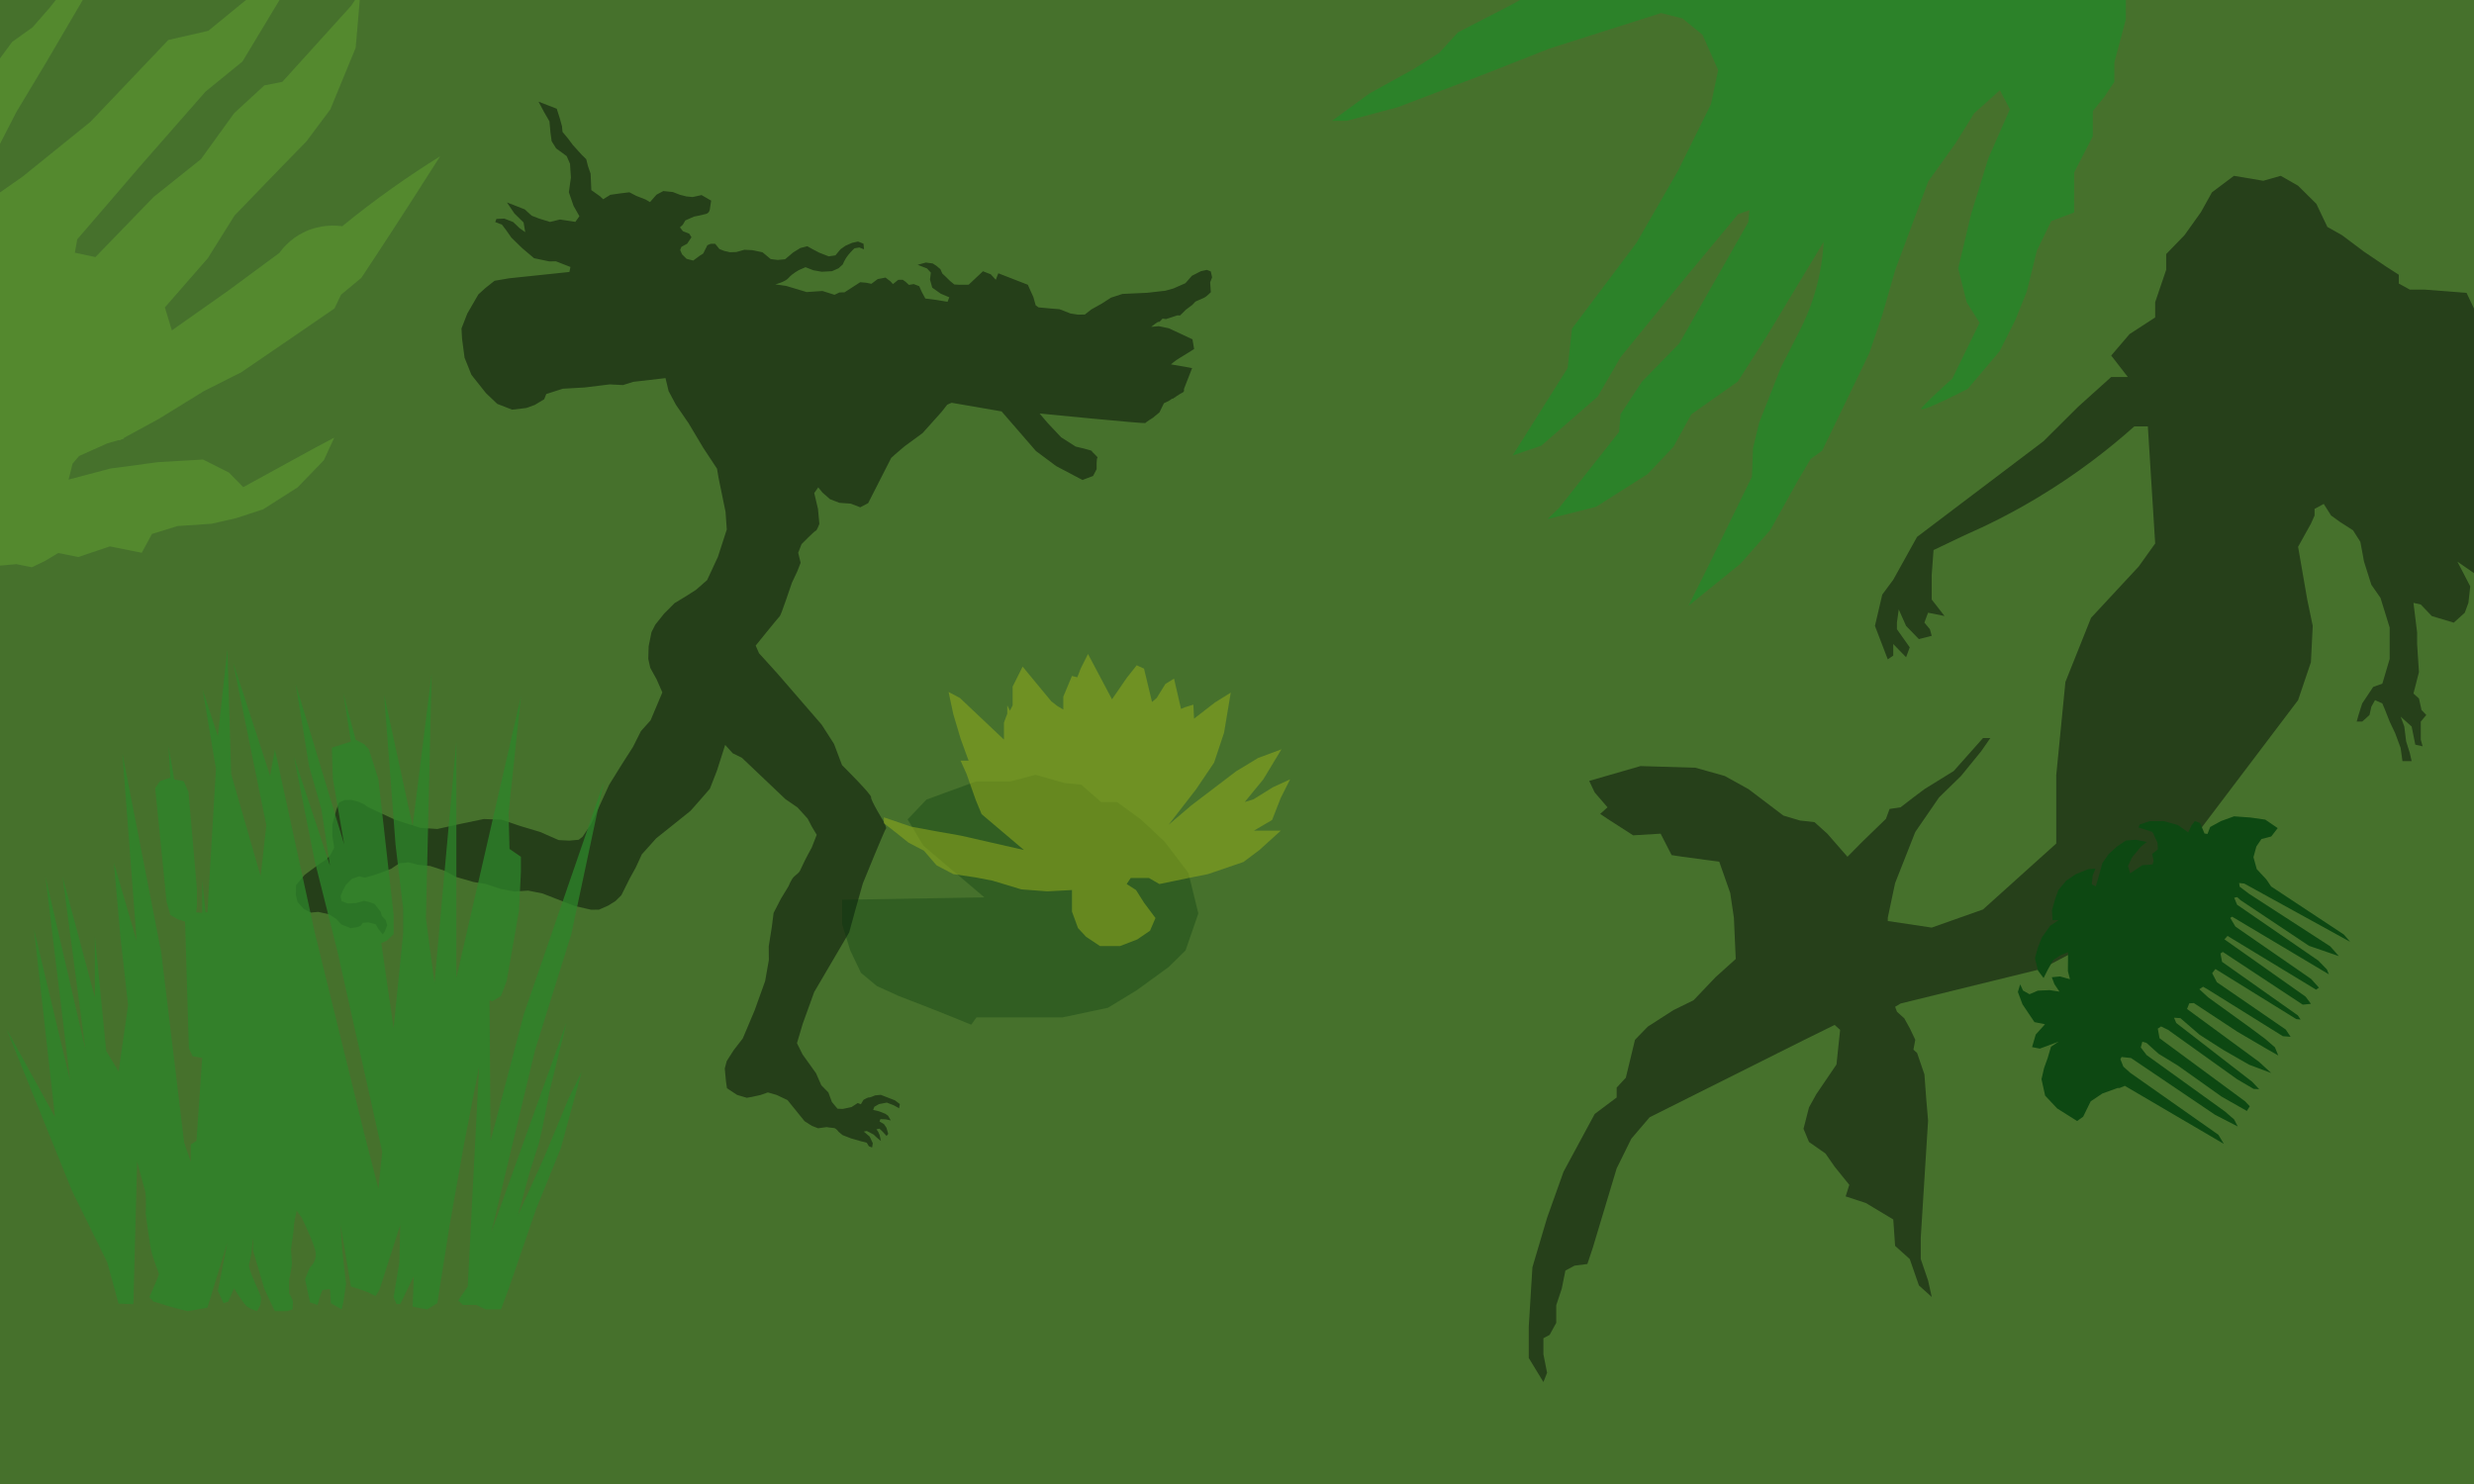 <?xml version="1.0" encoding="UTF-8"?>
<svg id="_Слой_1" data-name="Слой 1" xmlns="http://www.w3.org/2000/svg" xmlns:xlink="http://www.w3.org/1999/xlink" viewBox="0 0 3000 1800">
  <defs>
    <style>
      .cls-1 {
        fill: #0d4812;
      }

      .cls-1, .cls-2, .cls-3, .cls-4, .cls-5, .cls-6, .cls-7, .cls-8, .cls-9, .cls-10 {
        stroke-width: 0px;
      }

      .cls-11 {
        clip-path: url(#clippath-2);
      }

      .cls-2 {
        fill: #26401a;
      }

      .cls-12 {
        opacity: .49;
      }

      .cls-3 {
        fill: #46712c;
      }

      .cls-4 {
        fill: #00320d;
        opacity: .3;
      }

      .cls-4, .cls-7 {
        isolation: isolate;
      }

      .cls-5 {
        fill: #253f19;
      }

      .cls-6 {
        fill: none;
      }

      .cls-7 {
        fill: #8fa91e;
        opacity: .56;
      }

      .cls-13 {
        clip-path: url(#clippath-1);
      }

      .cls-14 {
        clip-path: url(#clippath-4);
      }

      .cls-15 {
        clip-path: url(#clippath);
      }

      .cls-8 {
        fill: #2d842a;
      }

      .cls-16 {
        opacity: .77;
      }

      .cls-17 {
        clip-path: url(#clippath-3);
      }

      .cls-9 {
        fill: #2c8229;
      }

      .cls-18 {
        clip-path: url(#clippath-5);
      }

      .cls-10 {
        fill: #61a131;
      }
    </style>
    <clipPath id="clippath">
      <polygon class="cls-6" points="-350.9 52.86 -55.97 466.03 173.71 543.5 365.34 437.49 629.01 224.11 618.14 52.86 262.05 -171.39 -350.9 52.86"/>
    </clipPath>
    <clipPath id="clippath-1">
      <polygon class="cls-6" points="-388.42 929.48 -665.39 775.58 -515.23 526.89 -51.34 204.36 443.66 -163.7 744.53 179.6 502.38 715.41 -388.42 929.48"/>
    </clipPath>
    <clipPath id="clippath-2">
      <polygon class="cls-6" points="-683.87 691.83 -221.97 505.59 229.3 129.2 345.64 -343.99 -683.87 691.83"/>
    </clipPath>
    <clipPath id="clippath-3">
      <path class="cls-6" d="m458.46,570.37l-41.69-63.39-89.93,31.83-166.11-.1L-215.36,267.72l-165.44,92.53s-32.71,204.55-28.75,199.08S-9.76,797.45-16.83,798.6c-7.07,1.14,343.89-65.76,341.15-67.73-2.74-1.98,134.14-160.5,134.14-160.5h0Z"/>
    </clipPath>
    <clipPath id="clippath-4">
      <path class="cls-6" d="m-279.35,677.27l-171.52-180.37,170.93-151.2c31.3-20.68,67.45-41.43,108.63-60.22,121.07-55.25,234.18-70.09,314.82-72.71,152.49-53.26,304.97-106.51,457.46-159.77l145,327.97-307.27,344.86-718.04-48.56h-.01Z"/>
    </clipPath>
    <clipPath id="clippath-5">
      <polygon class="cls-6" points="-445.08 429.78 -55.1 398.55 371.53 222.28 569.79 -105.16 -445.08 429.78"/>
    </clipPath>
  </defs>
  <g id="_Слой_1-2" data-name=" Слой 1">
    <g>
      <rect class="cls-3" width="3000" height="1800"/>
      <path class="cls-5" d="m1397.89,506.86l8.1-6.71,5.4-11.05s6.61-2.91,8.31-4.44c1.69-1.53,2.65-1.16,2.65-1.16,0,0,9.05-6.34,11.64-7.35,2.58-1,1.64-4.21,1.64-4.21l3.6-9.25,3.28-8.41,3.04-7.8-6.13-1.15-19.52-3.36s5.08-4.6,10.74-7.88,17.36-10.78,17.36-10.78l-2-11.75-28.77-13.4-12.17-2.55-9.1.84,4.71-3.65c4.71-3.65,5.29-2.32,5.29-2.32l3.76-4.02,4.18.53,13.81-4.49,3.23.16,7.15-7.08,7.73-5.76,3.76-4.02s7.94-3.49,10.58-4.65c2.65-1.16,8.1-6.71,8.1-6.71l-.8-12.02,2.35-6.02-1.61-7.21-4.74-1.85-7.2,1.58-10.95,5.6-7.89,8.99-14.55,6.39-9.84,2.74-21.8,2.47-30.16,1.41-13.81,4.49-11.7,7.5-12.27,6.85-7.7,6.1-8.18.21-9.31-1.43-13.33-5.19-10.63-.85-14.81-1.39-3.44-2.44-2.74-9.84-6.8-15.15-5.47-2.13-12.2-4.75-4.63-1.8-13.46-5.24-3.08,7.9-6.12-6.66-9.44-3.68-17.31,16.28-11,.1-6.44-.36-4.98-4.09-5.55-5.45-4.02-3.76-2.32-5.29-4.97-4.13-4.39-2.81-8.36-1.06-9.84,2.74,11.42,4.45,4.6,5.08-1.06,8.36,1.37,4.92,1.37,4.92,10.31,7.31,10.36,4.37-2.11,5.42-14.44-2.34-12.54-1.6-4.44-8.31-2.91-6.61-6.66-2.6-5.87,1-4.02-3.76-3.44-2.44-5.5.05-6.4,5.18-3.07-3.39-5.92-4.5-9.47,1.79-7.73,5.76-6.08-1.27-7.41-.69-19.05,12.31-6.08.12-6.04,2.83-14.65-4.61-19.15,1.31-24.54-7.37-13.49-1.97s12.12-2.95,16.25-7.92,12.44-9.41,12.44-9.41l7.94-3.49,9.52,3.71,10.26,1.81,12.33-.68,7.94-3.49,5.08-4.6s2.6-6.66,6.73-11.63,7.52-8.04,7.52-8.04l5.87-1,5.71,2.23-.63-6.83-6.66-2.6-7.2,1.58-7.94,3.49-6.03,4.23-6.19,7.46-8.15,1.21-11.42-4.45-8.2-4.29-6.29-3.55-8.52,2.16-8.68,5.39-9.79,8.25-9.1.84-8.36-1.06-9.94-8.26-12.17-2.55-9.68-.48-9.84,2.74-7.78.26-7.04-1.64-5.71-2.23-5.18-6.4-5.5.05-3.97,1.74-5.03,10.1-4.34,2.7-7.73,5.76-7.99-2.02-5.55-5.45-2.32-5.29,1.48-3.81,6.99-3.86,5.24-7.83-2.7-4.34-7.62-2.97-3.65-4.71,3.39-3.07,3.18-5.34,10.58-4.65s9.47-1.79,14.39-3.16c4.92-1.37,4.87-6.87,4.87-6.87l1.43-9.31-11.63-6.73-10.79,2.37-7.41-.69-7.99-2.02-8.57-3.34-11.59-1.22-8.31,4.44-7.89,8.99-5.34-3.18-11.42-4.45-8.2-4.29-11.25,1.38-11.87,1.68-8.68,5.39-4.02-3.76-10.31-7.31-.47-10.05-.47-10.05-3.12-8.89-2.16-8.52-5.55-5.45-4.6-5.08-6.13-6.78-5.76-7.73-6.71-8.1-.63-6.83-2.74-9.84-3.62-11.39-10.09-3.93-11.98-4.67,6.66,12.57,6.55,11.33,1.26,13.65,1.42,10.42,5.39,8.68,12.8,9.37,4.07,9.26,1.1,16.88-2.5,17.67,5.65,16.46,7.13,12.65-4.87,6.87-18.62-2.87-12.12,2.95-13.7-4.24-8.57-3.34-8.42-7.67-8.83-3.44-12.69-4.94,9.04,13.39,11.1,10.91,2,11.75-6.87-4.87-7.74-7.4-10.77-4.2-9.54.39-1.47,3.78,8.15,3.18,5.08,6.67,6.34,9.05,13.13,12.79,14.42,12.2,18.25,3.82,8.33-.04,17.53,6.83-1.27,6.08-73.17,7.68-17.62,3-11.12,8.83-8.47,7.67-13.46,23.29-7.04,18.06.68,12.33,3.05,23.12,8.35,20.8,17.66,22.23,13.63,12.99,18.04,7.03,17.25-2.05,10.21-3.7,11.47-6.93,2.45-6.29,20.05-6.44,26.93-1.57,29.95-3.68,16.14.8,12.49-3.91,39.05-4.52,3.75,15.71,8.88,16.62,15.38,22.44,17.91,30.01,16.54,25.09,2,11.75,8.33,40.53,1.52,21.43-10.71,33.11-13.15,28.32-13.44,11.76-11.7,7.5-14.34,8.67-12.6,12.64-10.7,13.38-4.66,9.15-3.45,17.3-.43,15.18,2.37,10.79,7.71,13.97,6.97,15.88-14.31,33.9-11.65,13.01-9.69,19.25-14.03,21.95-14.78,23.85-21.77,47.44-10.49,15.65-4.71,3.65-11.37,1.05-12.91-.64-22.48-9.85-24.54-7.37-22.27-7.58-21.64-.75-27.46,5.75-28.78,6.33-20.31-1.34-30.25-9.6s-35.43-16-36.02-17.32c-.58-1.32-5.34-3.18-6.29-3.55l-4.76-1.85-7.04-1.64-7.78.26-6.61,2.91-3.34,8.57-4.77,17.88-.06,14.23,2.21,14.02-4.66,9.15-5.45,5.55-7.36,4.81-10.74,7.88-7.73,5.76-10.32,12.43-.27,11.96,2.16,8.52,7.67,8.47,8.2,4.29,9.1-.84,13.12,2.92,8.78,5.61,6.13,6.78,11.42,4.45,8.15-1.21,3.97-1.74,2.44-3.44,6.83-.63,8.94,2.39,3.28,5.66,5.18,6.4,2.44-3.44,2.97-7.62-1.95-6.24-4.6-5.08-1.37-4.92-3.65-4.71-3.65-4.71-5.71-2.23-7.04-1.64-9.84,2.74-10.05.47-7.62-2.97-1-5.87,2.6-6.66,3.92-7.25,7.15-7.08,8.89-3.12,7.04,1.64,9.84-2.74,8.89-3.12,12.86-4.86,10.37-6.92s7.78-.26,9.1-.84,13.12,2.92,13.12,2.92l14.81,1.39,17.51,5.73,13.54,7.47,21.69,6.26,14.44,2.34,18.46,6.1,16.35,3.08,16.88-1.1,17.3,3.45,22.85,8.9,16.18,6.31,20.15,4.56,9.38-.15,11.26-4.97,8.68-5.39,7.15-7.08,10.06-20.2,7.47-13.54,7.26-15.81,17.47-19.51s39.75-31.66,41.45-33.2c1.69-1.53,23.67-26.97,23.67-26.97l8.53-21.9,9.97-31.21,9.2,10.16,11.05,5.4,52.82,50.19,14.7,10.11,12.26,13.55,5.02,9.63,5.97,10-5.94,15.23s-7.84,14.49-8.21,15.44-5.4,11.05-6.15,12.96-3.76,4.02-7.15,7.08c-3.39,3.07-6.73,11.63-6.73,11.63l-9.16,15.07-8.95,17.35-2.13,16.72-3.77,23.75.15,16.51-4.51,25.66-12.77,35.6-14.31,33.9-11.07,14.33-8.42,13.17-2.39,8.94,1.47,15.92,1.21,8.15,12.22,8.05,11.8,3.5,5.87-1,10.79-2.37,8.89-3.12,10.84,3.13,12.96,6.15,20.72,25.62,8.87,5.65,7.53,2.93,10.42-1.42s5.13.9,8.36,1.06,5.92,4.5,5.92,4.5l4.97,4.13,10.47,4.08,10.84,3.13,7.99,2.02,2.64,4.32,3.86,1.5.9-5.13-3.77-8.05-4.69-4.02-2.49-2.06,3.6-.79,8.2,4.29,4.02,3.76,4.97,4.13-1.58-7.2-1.74-3.97-2.11-3.02,3.6-.79,4.02,3.76,4.6,5.08,2.06-2.49-2.13-7.41-3.1-4.5-5.34-3.18,1.11-2.86,6.45.32,6.08,1.27-3.28-5.66-3.44-2.44-7.62-2.97-7.04-1.64,1.48-3.81,5.66-3.28,9.47-1.79,8.57,3.34,6.29,3.55.9-5.13-5.92-4.5-10.47-4.08-6.66-2.6-6.83.63s-6.61,2.91-7.57,2.53c-.95-.37-6.61,2.91-6.61,2.91l-3.18,5.34-3.81-1.48-7.36,4.81-10.79,2.37-6.45-.32-6.71-8.1-4.28-11.54-8.62-8.84-6.39-14.55-16.33-22.81-6.76-13.6,7-23.59,13.89-38.45,42.42-72.29,7.9-28.72,8.64-30.63s27.29-67.22,28.24-66.85-2.53-7.57-2.53-7.57c0,0-16.75-27.36-15.64-30.22s-35.26-38.96-35.26-38.96l-9.72-25.72-15.01-23.39-52.92-61.19-23-25.41-4.07-9.26s27.59-34.21,29.28-35.74,13.52-37.5,14.63-40.36,5.77-12.01,6.52-13.91l4.08-10.47-2.95-12.12,4.08-10.47s16.36-16.65,17.31-16.28,4.29-8.2,4.29-8.2l-1.68-18.2-4.54-19.31,4.87-6.87,5.18,6.4,8.99,7.89,11.42,4.45,13.86,1.01,11.42,4.45,9.63-5.02,27.97-54.9,5.08-4.6,11.49-9.78,21.49-15.75,23.29-26.01,6.57-8.41,5.29-2.32,60.62,10.46,41.6,48.01,24.64,18.37,31.84,16.79,12.86-4.86,4.29-8.2s-.31-13.28,1.01-13.86c1.32-.58-7.08-7.15-6.71-8.1s-19.78-5.52-19.78-5.52l-17.56-11.23-16.28-17.31-9.78-11.49s127.81,12.52,128.18,11.56,9.05-6.34,9.05-6.34v.02Z"/>
      <polygon class="cls-4" points="1193.66 1088.44 1119.83 1025.88 1100.58 993.85 1123.44 969.83 1183.6 947.81 1225.55 947.81 1255.8 939.8 1290.69 949.81 1311.15 951.81 1335.21 972.83 1354.46 972.83 1383.34 993.85 1412.22 1020.88 1441.1 1058.91 1453.13 1107.96 1437.62 1152.82 1417.03 1173.02 1378.53 1201.05 1343.54 1222.36 1288.29 1234.08 1222.36 1234.08 1184.1 1234.08 1177.72 1242.9 1153.52 1233.08 1126.69 1222.36 1089.75 1208.06 1063.28 1196.04 1044.03 1180.03 1031.02 1152.82 1021.17 1120.97 1021.17 1091.35 1193.66 1088.44"/>
      <path class="cls-2" d="m2289.09,1117.12l53.31,8,62.19-22,88.84-79.99v-82.97l11.11-113,31.1-77.79,57.75-62.19,19.99-28-8.88-141.98h-16.45c-30.96,27.66-69.99,58.07-117.71,86.67-31.03,18.6-60.74,33.43-87.95,45.31-12.59,6-25.17,12-37.76,18l-2.22,30v30l15.55,20-19.99-4-4.44,12,6.66,8,2.22,8-15.55,4-15.55-16-8.88-20-2.22,16v8l15.55,22-4.44,12-15.55-16v14l-6.66,4.55-15.55-40.55,8.88-37.99,13.33-18,28.87-51.99,153.25-115.98,42.2-41.99,39.98-35.99h20.13l-20.13-26,22.21-26,31.1-20.22v-18.55l13.33-39.22v-19.08l22.21-22.92,19.99-28,13.33-24,26.65-20,35.54,6,21.2-6,21,12,22.21,22,13.33,28,17.77,10,26.65,20,26.65,18,15.55,10v10.7l13.33,7.3h17.77l51.08,4,13.33,28,13.33,12,46.64,30,8.94,16,11.05,16,17.77,20,19.99,12-22.21,18h-51.08l37.76,18,35.54,12.17v25.17l-28.87,14.65-24.43-4-11.11,6v12l15.55,8,6.66,18-26.65,16,4.44,18-26.65,2,12.82,16-3.94,24-13.33,16-17.77-8-28.87-20,15.55,30-2.22,20-4.44,12-13.33,12-26.65-8-13.33-14-8.88-2,4.44,35.99v14l2.22,34-6.66,26,6.66,6,3.12,14,5.76,6-6.66,8v22l2.22,8-8.88-2-4.44-22-13.33-12,4.44,12,2.22,18,4.44,14,2.22,10h-11.11l-2.22-16-6.66-18-6.66-14-5.49-14-3.39-8-8.88-4-4.44,8-2.22,10-8.88,8h-6.66l2.22-8,4.44-14,13.33-20,11.11-4,8.88-30v-37.99l-11.11-35.99-11.11-16-8.88-28-4.44-24-8.88-14-15.55-10-11.11-8-8.88-14-11.11,6v8l-4.44,10-15.55,28,11.11,63.99,6.66,32-2.22,43.99-15.55,45.99-175.47,231.97-37.76,32-44.42,34-53.31,28-171.02,41.99-6.66,4,2.22,6,8.88,8,6.66,12,6.66,14-2.22,12,4.44,4,8.88,26,2.22,30,2.22,26-8.88,141.98v26l8.88,26,4.44,20-15.55-14-11.11-32-17.77-16-2.22-32-33.32-20-24.43-8,4.44-14-17.77-22-11.11-16-19.99-14-6.66-16,6.66-26,8.88-16,24.43-35.99,4.44-41.99-6.66-6-37.76,18.59-186.57,93.4-22.21,26-17.77,35.99-28.87,95.99-6.66,20-15.55,2-11.11,6-4.44,22-6.66,20v21.36l-8.04,14.64-7.51,4v19.51l4.44,22.48-4.44,11.21-17.77-29.21v-37.92l4.44-72.06,17.77-59.99,19.99-55.99,37.76-69.99,26.65-20v-12l11.11-12,11.11-45.99,15.55-16,31.1-20,24.43-12,26.65-28,24.43-22-2.22-49.99-4.44-30-13.33-37.99-44.42-6-13.33-2-13.33-26-33.32,2-31.1-20-8.88-6,8.88-8-15.55-18-6.66-14,62.19-18,66.63,2,35.54,10,28.87,16,42.2,32,19.99,6,17.77,2,15.55,14,24.43,28,17.77-18,28.87-28,4.44-12,13.33-2,15.55-12,13.33-10,35.54-22,35.54-39.99h8.88l-11.11,16-24.43,30-26.65,26-28.87,41.99-24.43,61.99-8.88,41.99v4-.08Z"/>
      <path class="cls-9" d="m2488.2-370.72l-45.03-44.48-58.09.07-57.51,44.6-71.82,51.22-71.2,75.96-45.17,59.43-60.77,52.86-50.34,39.65-22.57,16.52-57.26,26.46-57.26,21.51-59.01,33.06-64.21,33.07-22.58,24.77-31.24,19.83-53.8,29.75-45.13,33.04,17.65-.02,62.14-16.57c24-9.16,48.01-18.31,72.01-27.47,1.68-.64,3.37-1.28,5.05-1.93,9.01-3.44,18.03-6.88,27.04-10.31,26.6-10.48,53.21-20.96,79.81-31.43l135.32-43.05,26,6.57,24.25,19.77,19.02,42.86-8.73,41.25-39.99,80.87-50.41,87.48-78.18,104.01-5.27,47.84c-22.23,35.32-44.47,70.63-66.7,105.95,11.6-3.96,23.19-7.93,34.79-11.89l68.29-59.46,27.81-47.87,71.22-87.51,71.22-85.86,13.88-4.96c-.49,4.9-.99,9.8-1.48,14.69-16.31,28.66-32.63,57.32-48.94,85.99l-34.76,61.07-45.15,46.24-26.07,39.62-1.76,21.45-72.96,92.46-13.89,13.21,58.98-14.91,62.48-39.66,31.26-33.03,21.73-39.43,56.41-39.84,34.76-54.47c23.11-38.29,46.22-76.58,69.33-114.88-.59,11.46-2,24.27-4.76,38.1-5.45,27.32-14.44,49.81-22.94,66.83-8.11,15.95-16.23,31.91-24.34,47.86-8.68,22.08-17.37,44.17-26.05,66.25-2.54,10.48-5.08,20.95-7.62,31.43-.4,11.44-.79,22.88-1.19,34.32l-55.64,113.88-21.46,42.8,63.1-51.09,36.47-41.28,33.03-59.42,15.64-26.41,13.89-9.91,29.56-61.07,27.82-57.76,15.67-46.2,15.68-54.45,20.88-56.11,19.14-51.16,33.01-46.22,22.59-36.32,31.25-28.08,12.11,23.08-26.09,59.41-20.9,67.65-15.69,66,10.35,41.22,15.58,24.72c-11.01,22.56-22.03,45.11-33.04,67.67,0,0-38.03,34.1-37.95,37.11,4.54,2.48,56.71-24.67,56.71-24.67l38.51-45.5,19.13-37.96,13.92-34.66,12.2-49.5,17.39-35.78,27.76-10.46.06-48.59,22.6-43.8.04-30.54,13.9-17.31,12.16-18.16.03-23.58,13.94-52.31.13-96.34.04-32.79.06-48.09,10.45-37.23-31.11-79.14-32.87-57.69-36.36-42.84h.04Z"/>
      <polygon class="cls-1" points="2567.75 1319.71 2549.34 1326.36 2535.18 1335.88 2526.04 1354.51 2518.73 1359.74 2494.49 1344.44 2479.94 1328.89 2475.54 1308.97 2478.68 1295.41 2482.96 1283.54 2487.08 1269.6 2496.23 1263.45 2473.51 1271.92 2464.1 1270.07 2468.56 1254.82 2479.79 1242.36 2467.02 1239.77 2460 1229.33 2452.48 1218.14 2446.91 1203.18 2449.7 1193.95 2453.11 1201.46 2461.03 1205.94 2471.17 1201.58 2485.46 1200.96 2497.32 1202.79 2491.22 1193.72 2488.04 1185.34 2498 1184.36 2510.05 1187.69 2507.57 1177.92 2507.74 1154.93 2498.65 1158.58 2489.82 1164.52 2483.67 1175.19 2478.07 1186.31 2471.18 1177.06 2467.63 1162.28 2471.15 1149.29 2476 1137.04 2486.1 1122.89 2496.24 1116.08 2488.89 1116.11 2488.25 1104.2 2491.81 1091.27 2496.09 1079.4 2505.64 1068.08 2517.22 1060.29 2532.29 1054.24 2540.99 1053.58 2537.59 1062.12 2536.5 1072.66 2541.4 1075.09 2544.37 1064.92 2549.38 1046.84 2556.86 1036.09 2566.81 1026.95 2578 1019.43 2590.09 1018.65 2603.27 1021.24 2596.33 1026.72 2585.47 1039.74 2580.43 1050.48 2583.1 1059.31 2589.85 1054.77 2597.73 1049.47 2610.15 1048.48 2611.45 1044.34 2609.72 1035.7 2616.66 1030.21 2616.25 1022.31 2611.13 1011.05 2609.74 1008.99 2593.04 1003.59 2594.72 1000.01 2606.74 996.02 2623.86 995.95 2641 1000.77 2653.45 1009.57 2657.55 1001.09 2661.48 995.99 2667.88 998.22 2673.2 1010.99 2676.83 1011.53 2680.13 1003.07 2693.27 995.87 2709.05 990.16 2728.8 991.59 2746.87 994.15 2761.96 1004.44 2754.1 1014.63 2742.26 1017.68 2736.09 1026.74 2732.57 1039.73 2736.57 1054.2 2748.28 1066.76 2753.96 1075.2 2842.22 1133.54 2849.78 1142.35 2721.45 1071.72 2715.19 1071.02 2715.86 1075.48 2727.28 1084.14 2825.72 1147.9 2836.11 1159.71 2799.95 1147.25 2716.97 1091.9 2712.82 1088.15 2709.24 1088.92 2712.7 1097.36 2811.12 1165.08 2821.69 1175.95 2823.97 1181.77 2706.7 1111.87 2704.45 1113.39 2710.7 1123.9 2802.36 1187.31 2812 1197.99 2808.48 1200.36 2701.15 1135.22 2697.4 1139.37 2795.8 1208.88 2802.29 1217.59 2792.33 1218.57 2695.39 1154.62 2692.58 1156.51 2694.5 1166.66 2786.36 1231.57 2789.76 1236.64 2784.5 1236.09 2686.45 1175.34 2682.52 1180.44 2688.2 1191.33 2771.72 1248.77 2777.63 1257.56 2768.21 1256.85 2676.76 1199.84 2671.48 1196.85 2666.98 1199.87 2677.74 1209.8 2726.97 1245.35 2746.59 1259.94 2758.62 1270.35 2762.66 1280.2 2748.14 1271.98 2713.08 1251.42 2660.27 1216.64 2654.77 1216.96 2652.02 1223.82 2739.18 1287.81 2754.09 1301.49 2727.29 1291.41 2696.05 1273.5 2667.38 1255.17 2643.98 1234.95 2636.26 1234.42 2638.92 1240.8 2730.99 1312.11 2739.49 1321.1 2732.72 1320.75 2712.73 1309.03 2628.99 1249.12 2620.51 1245.01 2616.57 1247.66 2618.68 1259.31 2722.43 1335.84 2728.1 1341.84 2724.55 1347.5 2694.2 1330.31 2641.01 1292.52 2617.44 1278.13 2602.9 1265.02 2597.82 1263.53 2595.96 1270.5 2602.96 1279.69 2698.03 1348.17 2709.15 1357.85 2713.52 1366.35 2686.01 1352.16 2584.16 1283.34 2572.68 1282.07 2571.19 1284.71 2574.8 1293.72 2583.1 1301.21 2690.05 1376.41 2696.68 1387.48 2576.58 1317.04 2570.2 1319.7 2567.75 1319.71"/>
      <polygon class="cls-7" points="1299.9 1079.55 1299.9 1105.71 1307.18 1125.65 1316.89 1136.17 1333.87 1147.49 1358.28 1147.49 1379.17 1139.41 1394.54 1128.89 1401.15 1113.52 1387.26 1094.92 1377.57 1079.55 1366.23 1072.27 1371.08 1064.99 1380.43 1064.99 1393.29 1064.99 1405.87 1072.27 1441.17 1064.99 1464.75 1060.28 1507.79 1045.57 1527.2 1031.01 1553.09 1007.55 1520.49 1007.55 1542.57 994.61 1553.09 967.79 1564.41 945.27 1543.38 954.98 1519.92 969.54 1509.41 972.77 1531.93 945.27 1553.9 908.87 1525.58 919.38 1498.89 935.56 1444.69 976.82 1417.19 1000.27 1450.36 957.4 1472.2 925.05 1484.33 888.65 1492.42 840.11 1473 852.25 1447.93 871.66 1447.12 854.67 1436.6 857.91 1432.16 859.89 1423.66 823.12 1413.15 829.6 1402.63 846.58 1396.97 851.44 1387.26 810.99 1378.36 806.95 1366.23 822.32 1348.43 848.2 1319.31 793.2 1310.42 810.99 1306.37 821.51 1299.9 819.87 1289.38 844.97 1289.38 860.6 1282.1 856.29 1274.82 850.63 1240.04 808.56 1227.91 832.83 1227.91 855.6 1224.67 861.95 1221.44 855.48 1221.44 865.6 1217.39 876.51 1217.39 885.61 1217.39 897.05 1164 846.58 1150.25 839.3 1155.92 866 1164.81 895.93 1174.52 922.62 1164.81 922.62 1172.09 938.8 1183.2 970.35 1190.29 987.49 1241.66 1031.01 1165.33 1013.61 1135.69 1008.36 1104.95 1002.7 1071.79 991.38 1071.79 998.52 1085.54 1009.17 1101.72 1022.11 1120.32 1031.82 1135.69 1049.62 1156.04 1060.28 1182.61 1064.18 1203.64 1068.22 1238.42 1078.74 1269.97 1081.16 1299.9 1079.55"/>
      <g class="cls-12">
        <g class="cls-15">
          <g>
            <g class="cls-13">
              <path class="cls-10" d="m-494.22,787.16l-53.08-45.92-9.31-65.45,36.65-69.6,41.15-86.43,66.73-88.41,53.91-57.3,44.62-74.16,32.7-60.99,13.37-27.21,18-67.36,12.91-66.82L-212.06,7.45l23.68-75.9,21.86-28.11,15.38-37.34,21.95-63.82,26.74-54.41,2.83,19.89-7.03,71.8-24.08,121.56-19.48,93.31-22.48,157.09,10.96,28.58,24.27,25.19,47.21,16.8,41.07-14.28,76.83-53.79,81.95-66.23,94.49-99.3,48.42-11.1c32.75-26.79,65.51-53.59,98.26-80.38-2.18,11.42-4.37,22.85-6.55,34.28l-50.21,83.35-44.8,36.5-78.62,89.68-76.92,89.5-2.87,16.17,24.89,5.29,70.65-72.96,57.28-45.76,40.33-55.86,36.59-33.64,21.8-4.3L425.77,7.07l11.36-17.07-5.83,68.05-30.75,74.67-28.96,38.78c-13.77,14.15-27.55,28.3-41.32,42.45-15.28,15.82-30.56,31.64-45.85,47.47-10.78,17.24-21.56,34.48-32.33,51.71-17.37,19.91-34.75,39.82-52.12,59.73,2.81,9.29,5.63,18.57,8.44,27.86,22.92-16.17,45.85-32.33,68.77-48.5,20.51-15.13,41.02-30.27,61.53-45.4,4.37-6.07,13.52-17.01,28.96-24.76,20.63-10.36,39.88-8.68,47.29-7.65,18.8-15.37,39.29-31.1,61.53-46.86,19.62-13.91,38.76-26.52,57.21-37.97-12.7,20.01-23.15,36.34-30.34,47.53-20.93,32.57-36.86,56.95-45.84,70.63-8.18,12.47-14.91,22.64-19.27,29.23-8.22,6.82-16.45,13.65-24.67,20.47l-7.97,16.71-58.11,39.9-55,37.58-45.05,22.64c-18.23,11.25-36.46,22.5-54.7,33.76-17.69,9.63-35.39,19.26-53.08,28.89-20.91,17.89-41.82,35.77-62.74,53.66-6.84,4.47-13.67,8.94-20.51,13.41-12.07,10.66-24.13,21.33-36.19,31.99-2.01,4.82-4.02,9.63-6.03,14.45.51,8.33,1.03,16.67,1.54,25l56.97-35.81,66.3-30.85,65.43-24.81,44.13,7.21,27.98,14.88,87.11-90.58,24.12-24.38-4.91,38.21-26.12,52.02-40.64,48.29-36,25.64-33.44,19.42-49,19.09-34.04,23.45-6.28,32.4-50.03,5.32-41.46,30.19-31.44,3.34-15.58,17.52-16.74,15.66-24.28,2.58-51.62,21.35-99.19,10.55-33.76,3.59-49.51,5.26-36.65,15.8-86.52-26.5-64.72-30.8-49.99-36.33-.08.02Z"/>
            </g>
            <g class="cls-11">
              <polygon class="cls-10" points="-432.65 609.79 -467.26 575.53 -460.63 530.77 -414.31 486.02 -360.46 430.17 -284.6 374.56 -226.44 339.17 -172.39 291.83 -131.3 252.65 -114 235.1 -83.9 190.72 -58.22 146.39 -22.04 100.59 14.74 50.79 39.4 33.15 60.64 8.88 93.29 -32.86 127.89 -67.96 125.87 -54.36 104.05 -6.32 56.83 74.29 19.74 136.1 -33.99 240.8 -31.07 260.77 -16.17 279.26 19.94 293.49 57.75 286.37 134.46 254.75 218.25 215.05 319.94 153.79 363.24 149.26 453.91 102.81 450.81 123.75 390.01 176.95 344.13 198.85 257.96 254.58 173.27 310.3 167.27 321.05 187.09 326.14 262.84 281.2 321.29 253.81 367.67 218.57 405.99 198.1 425.33 196.53 516.11 139.4 529.48 128.57 509.49 174.16 467.02 222.7 434 247.11 396.35 264.24 354.41 308.1 301.85 335.42 274.72 359.76 288.26 367.6 333.74 348.37 389.04 322.35 430.19 312.51 455.51 320.21 563.46 276.21 604.09 259.25 551.35 308.37 510.37 336.88 453.59 362.92 428.25 375.23 417.83 386.03 359.97 409.41 305.26 431.41 262.25 443.94 211.87 456.56 159.42 473.2 111.59 488.46 66.59 514.35 31.62 532.11 3.02 556.47 22.25 565.58 78.24 544.89 140.99 528.12 201.68 515.37 237.31 522.94 257.62 534.7 281.47 542.41 321.76 508.58 351.15 478.88 376.89 463.89 364.29 489.39 330.75 522.91 285.77 553.03 249.72 568.14 217.21 579.21 171.65 589.1 137.74 602.85 125.27 624.35 81.88 624.87 40.22 642.72 12.96 643.05 -4.07 653.93 -21.65 663.48 -42.7 663.74 -90.98 675 -176.99 676.04 -206.26 676.4 -249.2 676.92 -283.61 685.34 -350.74 662.15 -398.52 637.39 -432.65 609.79"/>
            </g>
          </g>
        </g>
        <g class="cls-17">
          <g>
            <g class="cls-14">
              <path class="cls-10" d="m-325.27,545.74l-29.02-46.88,8.38-51.25,43.81-43.58,51.13-55.14,70.77-50.62,53.86-30.3,50.85-45.13,38.83-38.05,16.41-17.26,29.3-46.28,25.36-47.07,34.82-46.75,35.57-51.34,22.99-15.94,20.29-24.38,31.43-42.69,32.81-34.51-2.55,15.57-22.12,52.17L141.07,11.78l-36.5,65.38-53.71,112.49,1.51,24,12.29,24.58,31.45,23.67,34.14-1.07,70.22-22.29,76.98-30.42,94.14-52.27,38.9,3.04c30.84-12.4,61.68-24.8,92.53-37.2-4.32,8.05-8.64,16.11-12.95,24.16l-57.2,50.7-42.15,16.85-79.98,48.78-78.66,49.04-5.95,11.45,17.42,9.8,70.09-38.12,53.68-20.86,43.34-32.41,35.33-16.63,17.35,1.89,84.18-49.52,12.53-10.13-20.34,49.65-40.58,48.76-30.81,22.28c-13.65,7.37-27.29,14.75-40.94,22.12-15.17,8.28-30.34,16.55-45.51,24.83-12.13,10.39-24.25,20.79-36.38,31.18-17.7,10.85-35.39,21.7-53.09,32.55-.07,7.62-.14,15.25-.21,22.87,20.98-6.74,41.96-13.48,62.93-20.22,18.93-6.53,37.85-13.07,56.78-19.6,4.42-3.39,13.59-9.39,27.52-11.77,10.3-1.76,19.2-.85,24.79.12,6.42,2.62,12.85,5.24,19.27,7.86,13.34-1.25,26.68-2.5,40.01-3.75,30.92-15.24,61.84-30.47,92.76-45.71-15.53,18.02-31.05,36.04-46.58,54.06l-38.14,25.55-52.11,19.59-23.3,9.56-9.9,10.66-52.93,16.27-50.05,15.27-39.09,6.4c-16.31,4.16-32.62,8.31-48.93,12.47-15.53,3.07-31.05,6.14-46.58,9.2-19.87,8.5-39.75,17-59.62,25.5-6.17,1.75-12.35,3.5-18.52,5.24-11.55,5.16-23.09,10.32-34.64,15.49-2.64,3.14-5.27,6.28-7.91,9.41-1.57,6.37-3.14,12.74-4.71,19.1l51.11-13.48,56.94-7.57,54.87-3.24,31.39,15.76,17.48,17.72,86.56-47.46,23.8-12.62-12.65,27.49-31.79,32.87-41.8,26.67-33.01,10.78-29.63,6.71-41.22,2.81-31.02,9.59-12.31,22.82-38.76-7.75-38.17,12.9-24.36-4.87-15.79,9.48-16.22,7.81-18.81-3.76-43.71,3.9-76.84-15.37-26.15-5.23-38.35-7.67-31.19,3.24-58.65-40.17-41.29-38.28-28.95-38.97h0Z"/>
            </g>
            <g class="cls-18">
              <polygon class="cls-10" points="-237.49 427.23 -255.4 393.42 -239.92 361.42 -194.69 338.74 -141.22 309.51 -71.3 285.62 -19.4 272.74 32.24 249.94 72.23 230.2 89.32 221.11 122.3 194.9 151.95 167.69 189.82 141.85 229.08 113.15 251.71 105.71 273.33 92.5 307.6 68.87 341.77 50.67 337.07 60.39 309.44 91.29 255.12 140.64 212.81 178.27 147.96 244.15 145.46 259.81 152.29 277.17 176.03 296.31 206.04 299.84 270.97 294.14 343.1 284.04 433.71 261.98 467.24 268.75 546.11 255.2 538.87 270.17 480.81 295.78 441.28 301.44 363.6 323 287.03 344.9 280.01 351.54 293.67 360.01 361.01 344.1 411.25 337.28 454.29 321.74 487.82 315.39 502.69 318.75 584.15 297.23 596.72 292.24 571.03 321.73 527.8 348.15 497.32 358.7 465.07 362.71 423.34 385.75 377.53 393.9 351.48 405.78 359.79 414.83 398.4 411.09 445.96 404.56 479.12 406.84 496.29 418.55 587.54 410.9 621.99 407.72 570.92 432.17 533.51 443.93 484.83 450.12 462.94 453.4 452.6 459.05 403.74 463 357.56 466.66 322.37 465.96 281.64 463.6 238.42 463.77 198.98 463.98 159.18 472.83 128.79 477.94 101.63 489.49 113.91 500.83 160.74 498.46 211.72 500.61 260.21 505.3 285.14 519.33 297.61 532.91 313.67 544.29 351.82 528.38 380.83 513.01 403.64 507.82 388.21 523.98 355.19 541.24 314.41 553.26 283.84 556.13 256.87 556.8 220.39 553.52 191.74 555.88 177.35 569.06 144.7 559.28 109.28 562.88 88.76 556.73 73.45 560.89 58.02 563.92 42.18 559.18 3.35 556.29 -61.38 536.89 -83.4 530.29 -115.71 520.6 -143.49 518.84 -188.37 485.7 -218.38 455.93 -237.49 427.23"/>
            </g>
          </g>
        </g>
      </g>
      <g class="cls-16">
        <path class="cls-8" d="m143.82,1581.23l-13.82-50.19-42.62-86.49L7.91,1248.09l58.74,106.78-25.34-227.44,43.77,183.66-29.95-247.72,48.38,209.28-27.64-209.28,39.16,146.29v-73.68l13.82,138.81,14.97,24.82,11.52-80.35-9.21-82.22-8.06-90.76,27.64,95.03-17.28-227.44,47.01,240.99,27.86,230.97,8.06,23.49v-21.05l6.91-4.58,6.91-100.37-11.52-2.14-4.61-9.61-4.61-153.76-8.64-2.67-9.21-5.34-4.61-16.02-13.82-137.74,5.76-8.54,12.67-4.27-2.3-38.44,6.91,40.58,11.52,2.14,5.76,12.81,10.37,118.52v20.29l-1.15,7.47,7.49.56v-39.62l4.03,39.06h2.3l10.37-174.05-16.13-96.1,18.43,56.59,11.52-105.71,4.61,151.62,35.71,123.86,6.91-61.93-40.31-197.54,44.92,137.74,5.76-32.03,48.38,222.1,59.89,243.45,17.28,67.27,4.61-44.85-54.13-242.39-27.64-109.98-25.34-127.07,43.77,132.4-10.37-68.34-14.97-52.32-16.13-99.3,58.74,194.34-13.82-80.08-1.15-37.37,23.04-7.47-9.21-58.73,14.97,56.59,10.37,5.34,5.76,6.41,11.52,36.3,18.43,164.44v23.3l-8.06,7.67-6.91,3.2,14.97,103.27,11.52-115.02v-30.25l-9.21-77.59-13.82-181.52,34.55,159.1,23.04-184.73-6.91,296.84,10.37,77.95,26.49-292.57v286.7l78.32-341.15-14.97,140.95,1.15,43.78,13.82,9.52v17.92l-2.3,47.3-14.97,85.42-6.91,18.15-10.37,6.41-3.46-1.07,1.15,170.84,40.31-153.76,96.75-280.83-39.16,183.66-43.77,139.88-52.98,221.03,90.99-254.13-20.73,84.35-8.06,41.64-4.61,20.29-11.52,36.3-13.82,51.25,32.25-71.54,28.79-69.41,16.13-33.1-25.34,92.9-29.95,73.68-33.4,97.17-9.21,24.56h-18.7l-11.25-5.34h-16.13l-5.76-5.34,11.52-17.08,13.82-266.94-18.43,95.03-17.28,97.17-14.97,95.03-12.25,7.47-17.7-3.2,1.42-36.94-16.39,33.74h-4.61l-3.46-8.54,6.91-41.64,1.15-45.91-25.34,79.02-4.61,7.47-8.06-4.27-11.52-4.27-10.37-3.2-12.67-75.81,2.3,33.1,4.61,39.51-3.46,22.42-2.01,8.54-12.96-7.47-1.15-17.08-9.21,1.07-3.46,9.61-2.3,8.54-9.21-3.2-6.05-28.17,5.68-13.85s8.43-7.11,7.27-17.78c-1.15-10.68-16.99-42.89-16.99-42.89l-6.05-8.36s-3.46,13.88-3.46,19.22-3.46,25.63-3.46,27.76,1.15,13.88,1.15,17.08-3.46,20.29-3.46,20.29v16.02s4.61,6.41,4.61,10.68-.49,8.54-.49,8.54l-6.42,2.14h-14.95l-12.69-26.69-13.82-46.98s1.15-28.83-1.15-4.27c-2.3,24.56-5.76,18.15-2.3,28.83,3.46,10.68,11.52,26.69,12.67,30.97,1.15,4.27,0,5.34,0,8.54s-4.58,9.61-4.58,9.61c0,0-6.94-2.14-11.55-5.34s-16.13-22.42-16.13-22.42l-6.91,16.02-5.76,2.14-6.91-14.95,11.52-58.73-24.19,79.02-24.02,4.27s-25.51-6.41-27.81-7.47c-2.3-1.07-13.82-4.27-13.82-4.27l-4.61-5.34s11.52-26.69,11.52-27.76-6.91-18.15-9.21-27.76-6.91-45.91-6.91-45.91c0,0,1.15-21.36-1.15-28.83-2.3-7.47-9.21-34.17-9.21-34.17l-4.61,172.98-17.85-.53-.02-.05Z"/>
        <polygon class="cls-8" points="278.01 1022.25 273.28 1186.15 269.95 1219.79 265.34 1276.38 256.12 1442.95 256.12 1468.45 245.76 1502.75 243.45 1543.33 260.73 1473.17 269.95 1417.33 271.1 1389.57 274.55 1275.31 282.62 1315.89 289.53 1289.19 275.71 1255.03 289.53 1274.6 299.23 1186.15 299.23 1263.75 312.56 1161.06 278.01 1022.25"/>
        <polygon class="cls-8" points="330.99 1259.3 325.23 1351.13 344.81 1377.82 355.18 1343.65 330.99 1259.3"/>
        <polygon class="cls-8" points="335.6 1055.35 335.6 1144.43 359.79 1248.62 337.9 1055.35 335.6 1055.35"/>
        <polygon class="cls-8" points="325.23 1379.78 322.93 1393.84 329.84 1420.53 335.6 1455.25 335.6 1462.79 342.51 1418.4 325.23 1379.78"/>
        <polygon class="cls-8" points="441.56 1133.3 451.93 1140.77 465.6 1240.88 474.97 1309.48 470.36 1321.23 458.26 1271.3 463.45 1246.48 455.39 1204.84 441.56 1133.3"/>
        <polygon class="cls-8" points="574.02 1212.31 582.11 1212.31 547.53 1409.85 545.98 1377.82 574.02 1212.31"/>
      </g>
    </g>
  </g>
</svg>